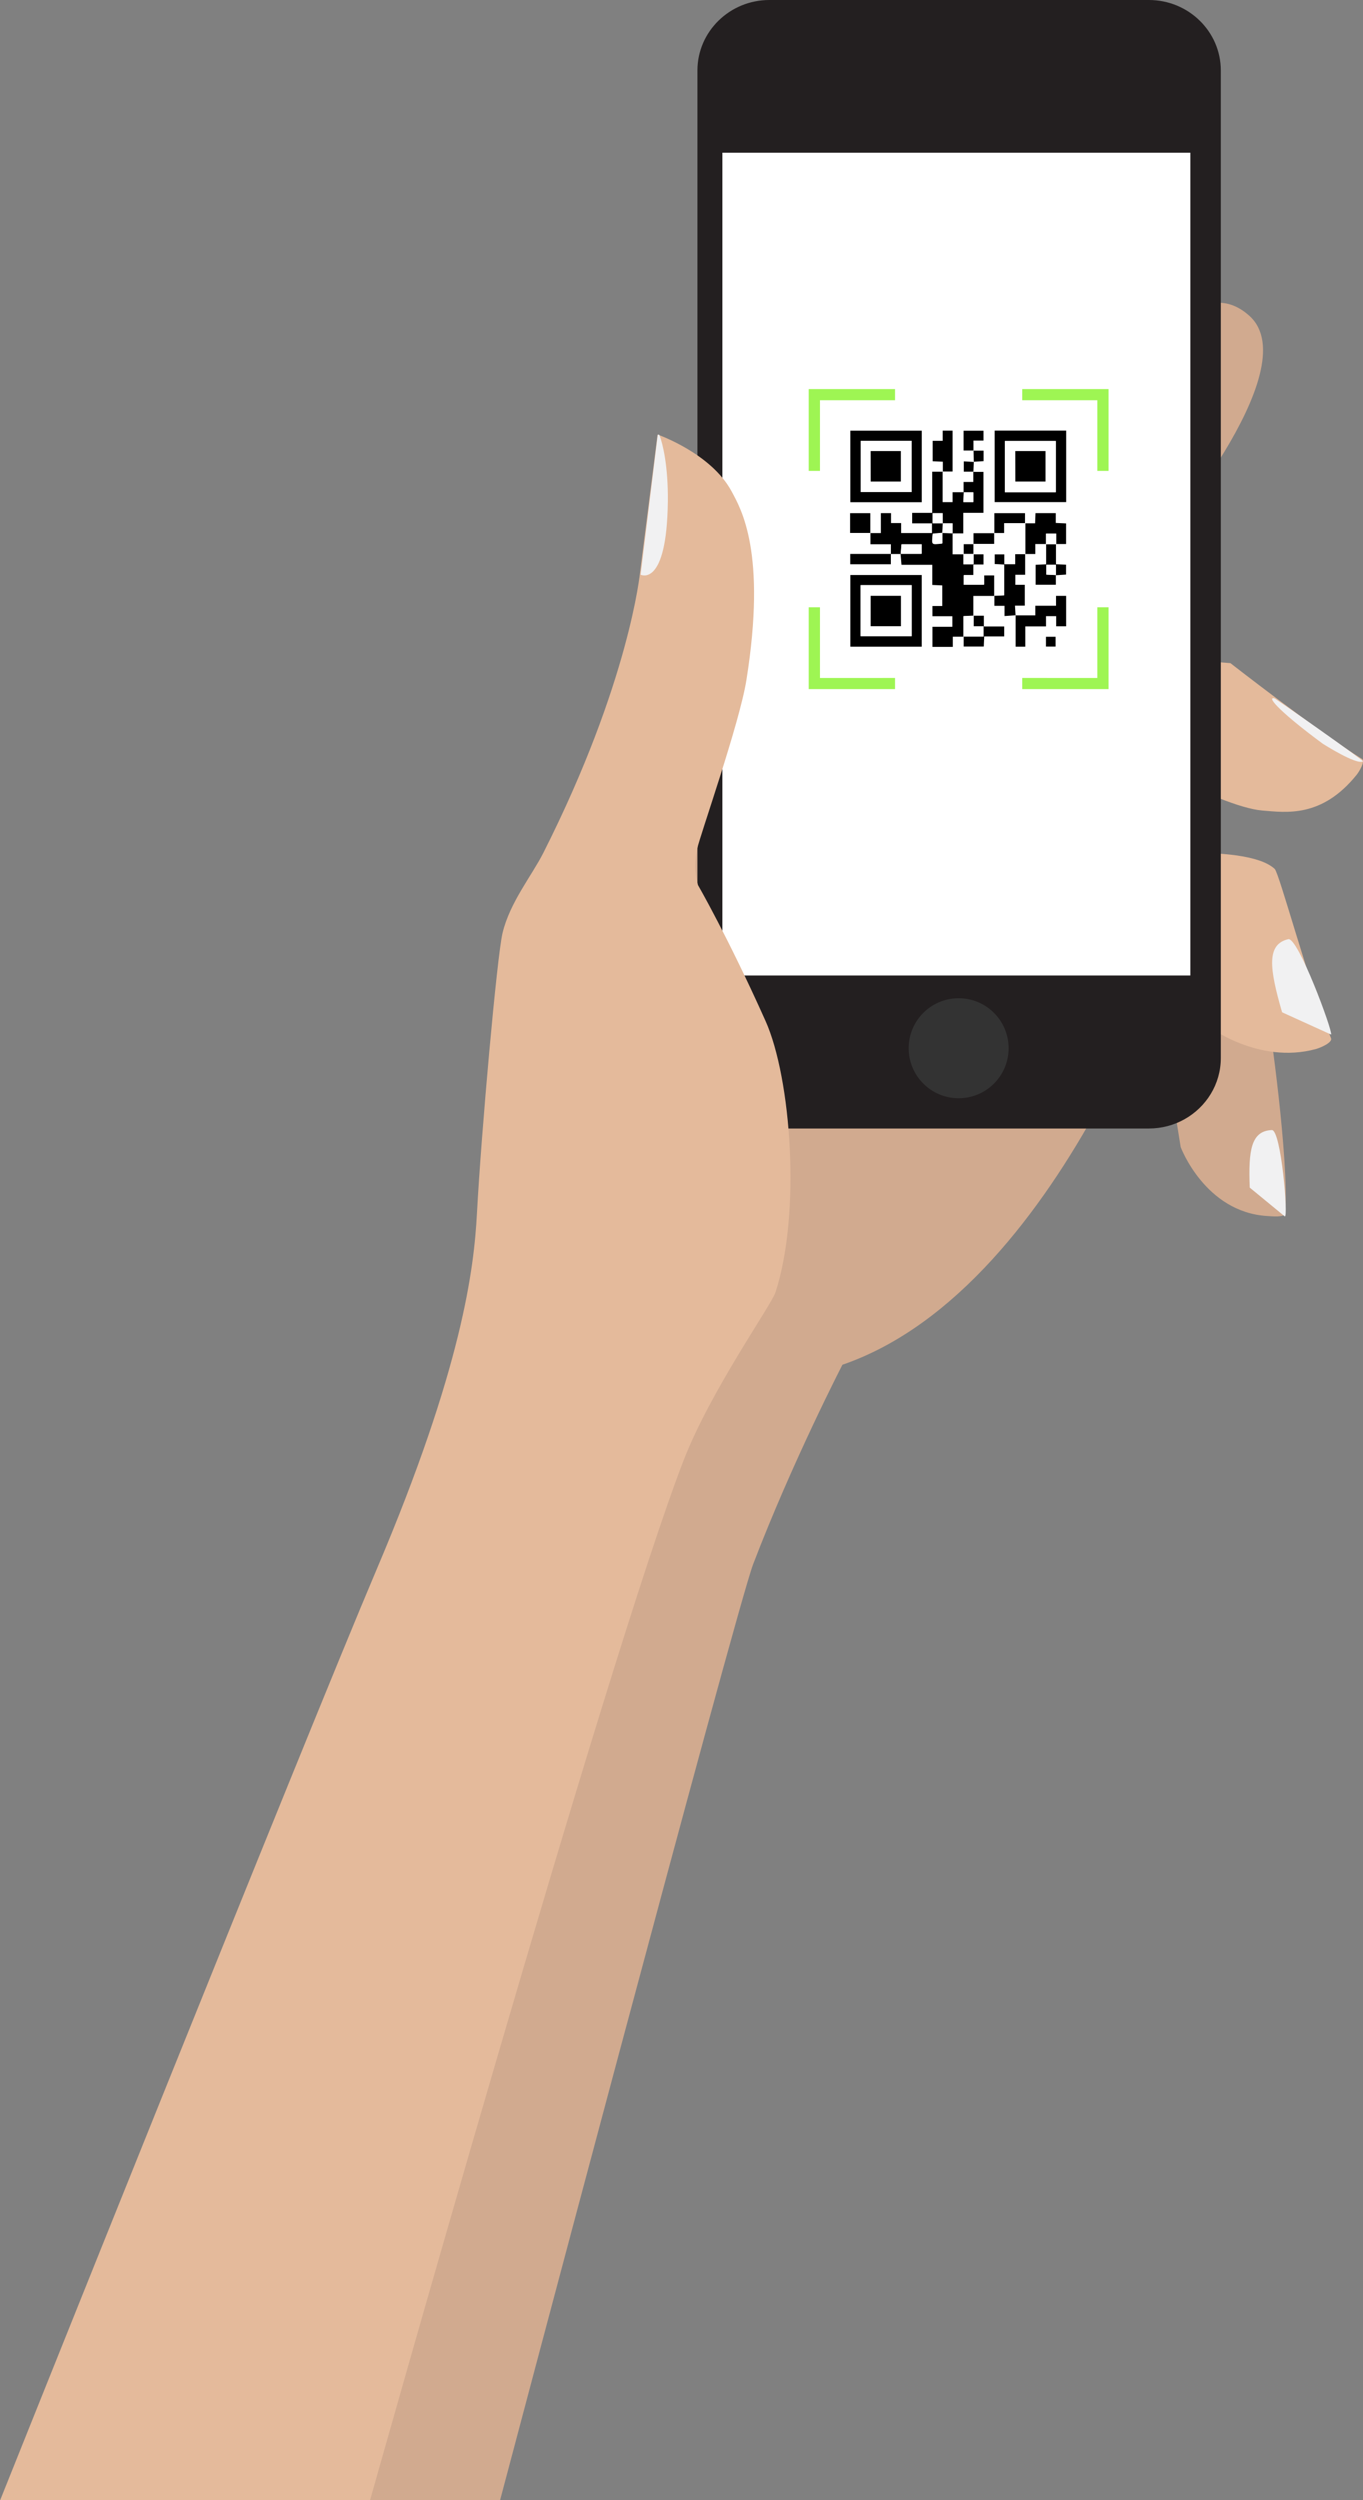 <?xml version="1.0" encoding="UTF-8" standalone="no"?>
<svg
   xmlns:dc="http://purl.org/dc/elements/1.1/"
   xmlns:cc="http://creativecommons.org/ns#"
   xmlns:rdf="http://www.w3.org/1999/02/22-rdf-syntax-ns#"
   xmlns:svg="http://www.w3.org/2000/svg"
   xmlns="http://www.w3.org/2000/svg"
   xmlns:xlink="http://www.w3.org/1999/xlink"
   height="550"
   width="300"
   id="svg987"
   version="1.1"
   viewBox="0 0 300 550">
  <rect x="0" y="0" width="300" height="550" fill="#808080" stroke="none"/>
  <defs
     id="defs925">
    <path
       d="M 115.703,0.406 H 0.508 V 248.66 h 115.195 z"
       id="a" />
    <path
       d="M 0,437 H 259 V 1 H 0 Z"
       id="c" />
  </defs>
  <g
     transform="translate(65,163.595)"
     style="fill:none;fill-rule:evenodd"
     id="g985">
    <path
       style="fill:#d1aa8f"
       id="path929"
       d="m 45.006,386.645 c 0,0 52.002,-196.296 55.765,-206.141 8.62,-22.534 19.65,-43.876 19.65,-43.876 50.05,-17.222 75.58,-101.35 75.58,-101.35 L 97.43,-39 0.819,387.207 Z M 194.874,88.754 c 0,0 5.352,14.33 19.065,15.157 1,0.06 3.88,0.37 3.95,-0.63 0.85,-12.29 -3.58,-42.27 -3.58,-42.27 l -23.309,3.749 z" />
    <path
       style="fill:#f1f1f2"
       id="path931"
       d="m 217.773,103.99 -7.7,-6.328 c -0.324,-8.207 0.292,-12.47 4.86,-12.662 2.047,-0.086 3.685,19.507 2.84,18.99" />
    <path
       style="fill:#e4ba9b"
       id="path933"
       d="m 200.7,62.01 c 0,0 11.2,8.668 23.987,5.15 0.972,-0.27 3.66,-1.424 3.276,-2.36 -4.748,-11.535 -11.387,-36.307 -12.397,-37.245 -6.548,-6.08 -35.566,-2.518 -35.566,-2.518 l 20.7,36.974 z" />
    <path
       style="fill:#f1f1f2"
       id="path935"
       d="m 227.986,64 -10.794,-4.906 c -2.824,-9.73 -3.456,-14.944 1.356,-16.085 2.153,-0.51 9.827,20.26 9.438,20.99" />
    <path
       style="fill:#e4ba9b"
       id="path937"
       d="m 212.81,14.705 c 5.282,0.43 13.112,1.645 20.767,-7.828 0.583,-0.717 1.972,-3.018 1.19,-3.51 -9.643,-6.04 -28.954,-21.083 -28.954,-21.083 l -16.728,-1.284 L 178,-0.536 c 0,0 25.185,14.457 34.81,15.24" />
    <path
       style="fill:#f1f1f2"
       id="path939"
       d="m 234.998,3.887 c -1.384,0.9 -8.85,-3.873 -8.85,-3.873 -8.55,-6.293 -12.606,-10.37 -10.674,-9.99 0.342,0.07 19.753,13.714 19.524,13.863" />
    <path
       style="fill:#d1aa8f"
       id="path941"
       d="m 210.01,-94.103 c -10.626,-9.625 -22.645,6.647 -34.415,20.826 -2.297,2.768 -5.595,13.275 -5.595,13.275 l 19.043,17.002 c 0,0 34.04,-39.264 20.968,-51.103" />
    <g
       id="g948"
       transform="translate(112)">
      <mask
         fill="#fff"
         id="b">
        <use
           height="100%"
           width="100%"
           y="0"
           x="0"
           id="use943"
           xlink:href="#a" />
      </mask>
      <path
         style="fill:#231f20"
         id="path946"
         d="m -7.66,84.66 c -8.73,0 -15.832,-6.95 -15.832,-15.49 V -148.105 c 0,-8.538 7.102,-15.49 15.83,-15.49 h 83.536 c 8.728,0 15.83,6.95 15.83,15.49 V 69.17 c 0,5.756 -3.226,10.788 -8,13.458 -2.31,1.293 -4.984,2.03 -7.83,2.03 H -7.66 Z" />
    </g>
    <mask
       fill="#fff"
       id="d">
      <use
         height="100%"
         width="100%"
         y="0"
         x="0"
         id="use950"
         xlink:href="#c" />
    </mask>
    <path
       style="fill:#ffffff"
       id="path953"
       d="M 94,51 H 197 V -130 H 94" />
    <g
       transform="translate(-24,-164)"
       id="g975">
      <path
         style="fill:#ffffff"
         id="path955"
         d="m 189.268,142.67 h 2.123 v -2.166 h -2.12 v 2.165 z m -11.34,-31.81 H 193.67 V 95.135 h -15.74 v 15.727 z m -31.77,0.03 h 15.724 V 95.15 h -15.725 v 15.74 z m 0.002,31.782 h 15.718 V 126.904 H 146.16 Z m 27.173,-40.67 c 0.714,-0.05 1.43,-0.096 2.19,-0.146 v -2.31 h -2.23 V 97.33 h 2.205 v -2.168 h -4.38 v 4.354 c 0.77,0 1.487,0 2.202,0.002 0.015,0.837 0.03,1.674 0.04,2.508 -0.74,-0.04 -1.478,-0.083 -2.227,-0.124 v 2.263 h 2.14 v 2.256 h -2.145 v 2.29 l 0.03,-0.03 h -2.456 v 2.19 h -2.207 v -6.73 h 2.174 v -8.99 h -2.19 v 2.24 h -2.2 v 4.5 l 2.24,0.1 v 2.19 h -2.32 v 9.07 h -4.41 v 2.31 h 4.36 v 2.14 h -6.8 v -2.2 h -2.23 v -2.19 h -2.25 v 4.39 c -0.85,0 -1.57,0 -2.3,0.01 v -4.38 h -4.46 v 4.35 h 4.49 v 2.44 h 4.5 v 2.18 h -8.97 v 2.27 h 8.94 v -2.31 h 2.18 l -0.03,-0.02 0.22,2.4 h 6.78 v 4.43 l 2.19,0.1 v 4.53 h -2.16 v 2.24 h 4.38 v 2.32 h -4.38 v 4.43 h 4.47 v -2.24 h 2.36 v 2.23 h 4.42 l 0.1,-2.233 h 4.4 v -2.187 h -4.48 v -2.366 h -2.28 v -4.404 h 4.61 v 2.23 h 2.22 v 2.25 c 0.88,-0.06 1.66,-0.117 2.43,-0.168 v 6.904 h 2.12 v -4.45 h 4.56 v -2.26 h 2.235 v 2.23 h 2.194 v -6.69 h -2.23 v 2.18 h -4.556 v 2.12 h -4.34 l -0.13,-2.14 h 2.17 v -4.59 h -2.08 v -2.21 h 2.15 v -4.57 h 2.25 v -2.19 h 2.36 v 4.44 l -2.31,0.11 v 4.39 h 4.45 v -2.11 l -0.023,0.03 2.27,-0.15 v -2.174 l -2.22,-0.1 v -4.44 h 2.24 v -4.54 l -2.27,-0.1 v -2.17 h -4.46 l -0.1,2.245 h -2.19 v -2.23 h -6.75 v 4.42 h -4.58 v 2.408 h -2.19 v 2.19 h -2.4 v -4.62 l -0.02,0.03 h 2.38 v -4.52 h 4.436 v -9.01 h -2.26 c 0.03,-0.73 0.055,-1.46 0.084,-2.19 z M 137,152 h 66 V 86 h -66 z" />
      <path
         style="fill:#000000"
         id="path957"
         d="m 150.583,117.674 h 2.296 v -4.39 h 2.24 v 2.187 h 2.22 v 2.2 h 6.79 v -2.14 h -4.36 v -2.3 h 4.41 v -9.06 h 2.32 l -0.03,-0.03 v 6.73 h 2.2 v -2.19 h 2.45 c -0.04,0.74 -0.07,1.48 -0.1,2.18 h 2.18 v -2.15 h -2.11 v -2.28 h 2.14 v -2.25 l -0.03,0.03 h 2.26 v 9.01 h -4.438 v 4.52 h -2.38 v -2.18 h -2.18 v -2.25 h -2.2 v 2.22 h 2.23 l -0.09,2.14 -2.12,0.18 c -0.24,2.56 -0.34,2.38 2.1,2.14 v -2.33 c 0.77,0.03 1.53,0.05 2.29,0.07 v 4.62 h 2.406 l -0.036,-0.03 v 2.23 h 2.22 v -2.23 l -0.03,0.03 h 2.24 v 2.28 h -2.233 v 2.32 h -2.14 v 2.1 h 4.463 v -2.06 h 2.26 v 4.54 l 0.03,-0.027 h -4.615 v 4.404 l 0.025,-0.02 -2.22,0.1 v 4.52 l 0.034,-0.035 h -2.36 v 2.24 h -4.478 v -4.425 h 4.38 v -2.32 h -4.383 v -2.25 h 2.16 v -4.53 l -2.19,-0.1 v -4.43 h -6.78 c -0.08,-0.9 -0.15,-1.65 -0.213,-2.398 h 4.625 v -2.08 h -4.43 l -0.17,2.1 h -2.18 l 0.03,0.03 v -2.174 h -4.5 v -2.44 l -0.03,0.03 z" />
      <path
         style="fill:#000000"
         id="path959"
         d="m 148.414,140.36 h 11.236 v -11.23 h -11.236 v 11.227 z m -2.254,2.312 h 15.718 V 126.904 H 146.16 Z m 2.28,-34.02 h 11.197 V 97.385 H 148.44 Z m -2.283,2.236 h 15.725 v -15.74 h -15.725 z m 34.007,-2.198 h 11.2 V 97.42 h -11.2 z m -2.235,2.17 h 15.74 V 95.135 h -15.74 v 15.727 z m 6.71,11.415 v 4.568 h -2.16 v 2.21 h 2.08 v 4.583 h -2.16 c 0.05,0.787 0.09,1.464 0.13,2.142 l 0.01,-0.02 c -0.78,0.055 -1.56,0.11 -2.44,0.17 v -2.248 h -2.23 v -2.23 l -0.02,0.027 2.16,-0.1 v -6.75 l -2.11,-0.095 v -2.177 h 2.17 v 2.163 h 2.36 v -2.214 h 2.21 l -0.03,-0.03 z" />
      <path
         style="fill:#000000"
         id="path961"
         d="m 184.643,115.527 h 2.186 l 0.09,-2.245 h 4.46 v 2.163 l 2.27,0.102 v 4.538 h -2.24 l 0.02,0.027 v -2.317 h -2.22 v 2.317 l 0.03,-0.027 h -2.36 v 2.19 h -2.26 l 0.03,0.028 v -6.806 l -0.03,0.03 z m -2.11,20.25 h 4.347 v -2.12 h 4.554 v -2.175 h 2.226 v 6.696 h -2.194 v -2.23 h -2.237 v 2.26 h -4.56 v 4.458 h -2.13 v -6.906 l -0.02,0.018" />
      <path
         style="fill:#000000"
         id="path963"
         d="m 191.422,120.085 v 4.44 l 2.22,0.1 v 2.177 l -2.272,0.15 v -2.298 h -2.087 v 2.162 l 2.112,0.105 v 2.12 h -4.448 v -4.39 l 2.31,-0.11 v -4.44 l -0.028,0.03 h 2.21 l -0.03,-0.02 z m -24.9,-15.925 v -2.186 l -2.24,-0.1 V 97.38 h 2.203 v -2.24 h 2.184 v 8.99 h -2.18 l 0.03,0.03 m 6.75,31.696 h 2.28 v 2.364 h 4.48 v 2.184 h -4.4 l -0.1,2.236 h -4.42 v -2.224 l -0.04,0.033 h 4.41 v -2.26 h -2.19 v -2.36 l -0.03,0.02 z m -18.19,-13.63 v 2.306 h -8.94 v -2.27 h 8.97 c 0,-0.002 -0.03,-0.036 -0.03,-0.036 m -4.48,-4.582 h -4.49 v -4.347 h 4.45 v 4.378 l 0.03,-0.03 m 27.27,0.065 v -4.42 h 6.75 v 2.237 l 0.03,-0.03 h -4.63 v 2.192 h -2.18 m -4.54,-18.18 h -2.2 v -4.35 h 4.38 v 2.17 h -2.21 v 2.21 m 0.01,20.57 v -2.41 h 4.59 l -0.03,-0.02 v 2.39 h -4.59 l 0.03,0.03 z m -0.01,-20.57 h 2.23 v 2.31 l -2.19,0.14 0.03,0.03 c -0.02,-0.84 -0.03,-1.68 -0.05,-2.51 l -0.03,0.02 m 15.97,43.12 h 2.12 v -2.16 h -2.12" />
      <path
         style="fill:#000000"
         id="path965"
         d="m 171.117,122.306 v -2.19 h 2.19 l -0.03,-0.03 v 2.217 l 0.026,-0.027 h -2.218 z M 173.332,102 c -0.028,0.732 -0.056,1.462 -0.086,2.194 l 0.027,-0.03 h -2.14 v -2.262 l 2.23,0.125 -0.03,-0.026" />
      <path
         style="fill:#ffffff"
         id="path967"
         d="m 173.276,122.303 v -2.218 h 4.588 v -2.396 h 2.177 v -2.2 h 4.63 v 6.8 h -2.22 v 2.21 h -2.35 v -2.17 h -2.17 v 2.17 l 2.11,0.09 v 6.75 l -2.15,0.1 v -4.54 h -2.26 v 2.1 h -4.46 v -2.1 h 2.14 v -2.32 h 2.24 v -2.28 h -2.24 z m 0.027,13.53 v 2.36 h 2.19 v 2.256 h -4.408 v -4.52 l 2.218,-0.1 m -16.035,-13.61 0.173,-2.1 h 4.43 v 2.08 h -4.62 l 0.02,0.01 m 9.16,-4.62 v 2.33 c -2.44,0.24 -2.33,0.42 -2.1,-2.14 l 2.13,-0.18 -0.02,-0.02" />
      <path
         style="fill:#ffffff"
         id="path969"
         d="m 171.085,122.276 h 2.218 v 2.23 h -2.218 z m -2.372,-4.588 -2.287,-0.072 c -0.002,0 0.024,0.022 0.022,0.02 l 0.08,-2.136 -0.026,0.028 h 2.185 v 2.186 z" />
      <path
         style="fill:#ffffff"
         id="path971"
         d="m 166.53,115.5 h -2.232 v -2.217 h 2.203 c 0,0.756 0,1.5 0.01,2.245 l 0.03,-0.028 m 4.6,-6.794 h 2.12 v 2.15 h -2.18 c 0.03,-0.702 0.07,-1.44 0.1,-2.18 0,-0.002 -0.03,0.03 -0.03,0.03 m -20.5,29.457 h 6.67 v -6.686 h -6.67 z m -2.21,2.196 h 11.24 v -11.23 h -11.24 v 11.22 z m 2.23,-34.03 h 6.65 v -6.7 h -6.64 v 6.7 z m -2.2,2.32 h 11.2 V 97.38 h -11.2 v 11.268 z m 34.06,-2.33 h 6.65 v -6.7 h -6.65 z m -2.33,2.36 h 11.2 V 97.42 h -11.2 v 11.27 z m 11.29,11.42 h -2.22 v -2.32 h 2.22 v 2.31 z m -0.05,6.81 -2.112,-0.11 v -2.16 h 2.09 v 2.29 l 0.027,-0.03" />
      <path
         style="fill:#000000"
         id="path973"
         d="m 150.63,138.163 h 6.667 v -6.686 h -6.668 m 0.01,-25.147 h 6.64 v -6.7 h -6.65 m 31.85,6.7 h 6.64 v -6.7 h -6.65" />
    </g>
    <path
       style="fill:#9ef553"
       id="path977"
       d="M 113.62,-78 H 113 v 18 h 2.478 v -15.545 H 132 v -2.455 z m 65.38,1.227 v 16.773 h -2.478 v -15.545 H 160 v -2.455 h 19 z m -66,63.546 v -16.773 h 2.478 v 15.545 H 132 v 2.455 h -19 z m 64.76,1.227 H 179 v -18 h -2.478 v 15.545 H 160 v 2.455 z" />
    <path
       style="fill:#333333"
       id="path979"
       d="m 157,67 c 0,6.073 -4.923,11 -11,11 -6.075,0 -11,-4.927 -11,-11 0,-6.075 4.925,-11 11,-11 6.077,0 11,4.925 11,11" />
    <path
       style="fill:#e4ba9b"
       id="path981"
       d="m 79.733,-68 c 0,0 11.734,4.074 16.266,12.45 2.1,3.888 7.78,13.424 3.29,41.55 -1.54,9.646 -10.25,34.284 -10.83,37.106 -0.97,4.71 0.18,8.022 0.18,8.022 0,0 6.55,11.32 14.86,29.88 5.63,12.578 7.85,42.257 2.19,59.68 -0.94,2.888 -14.26,21.596 -20.21,36.937 -17.02,43.88 -69.183,229.342 -69.183,229.342 l -81.268,-0.547 c 0,0 67.499,-168.595 82.803,-204.6 18.98,-44.658 21.503,-66.432 22.145,-78.46 0.95,-17.84 4.424,-56.667 5.637,-61.714 1.63,-6.777 6.442,-12.604 8.985,-17.637 19.014,-37.64 21.297,-61.82 21.297,-61.82 l 3.84,-30.19 z" />
    <path
       style="fill:#f1f1f2"
       id="path983"
       d="m 79.763,-67.852 c 0,0 0.222,-0.404 0.43,0.122 0.65,1.645 1.895,6.632 1.802,14.457 -0.23,19.08 -5.995,16.105 -5.995,16.105 z" />
  </g>
</svg>
